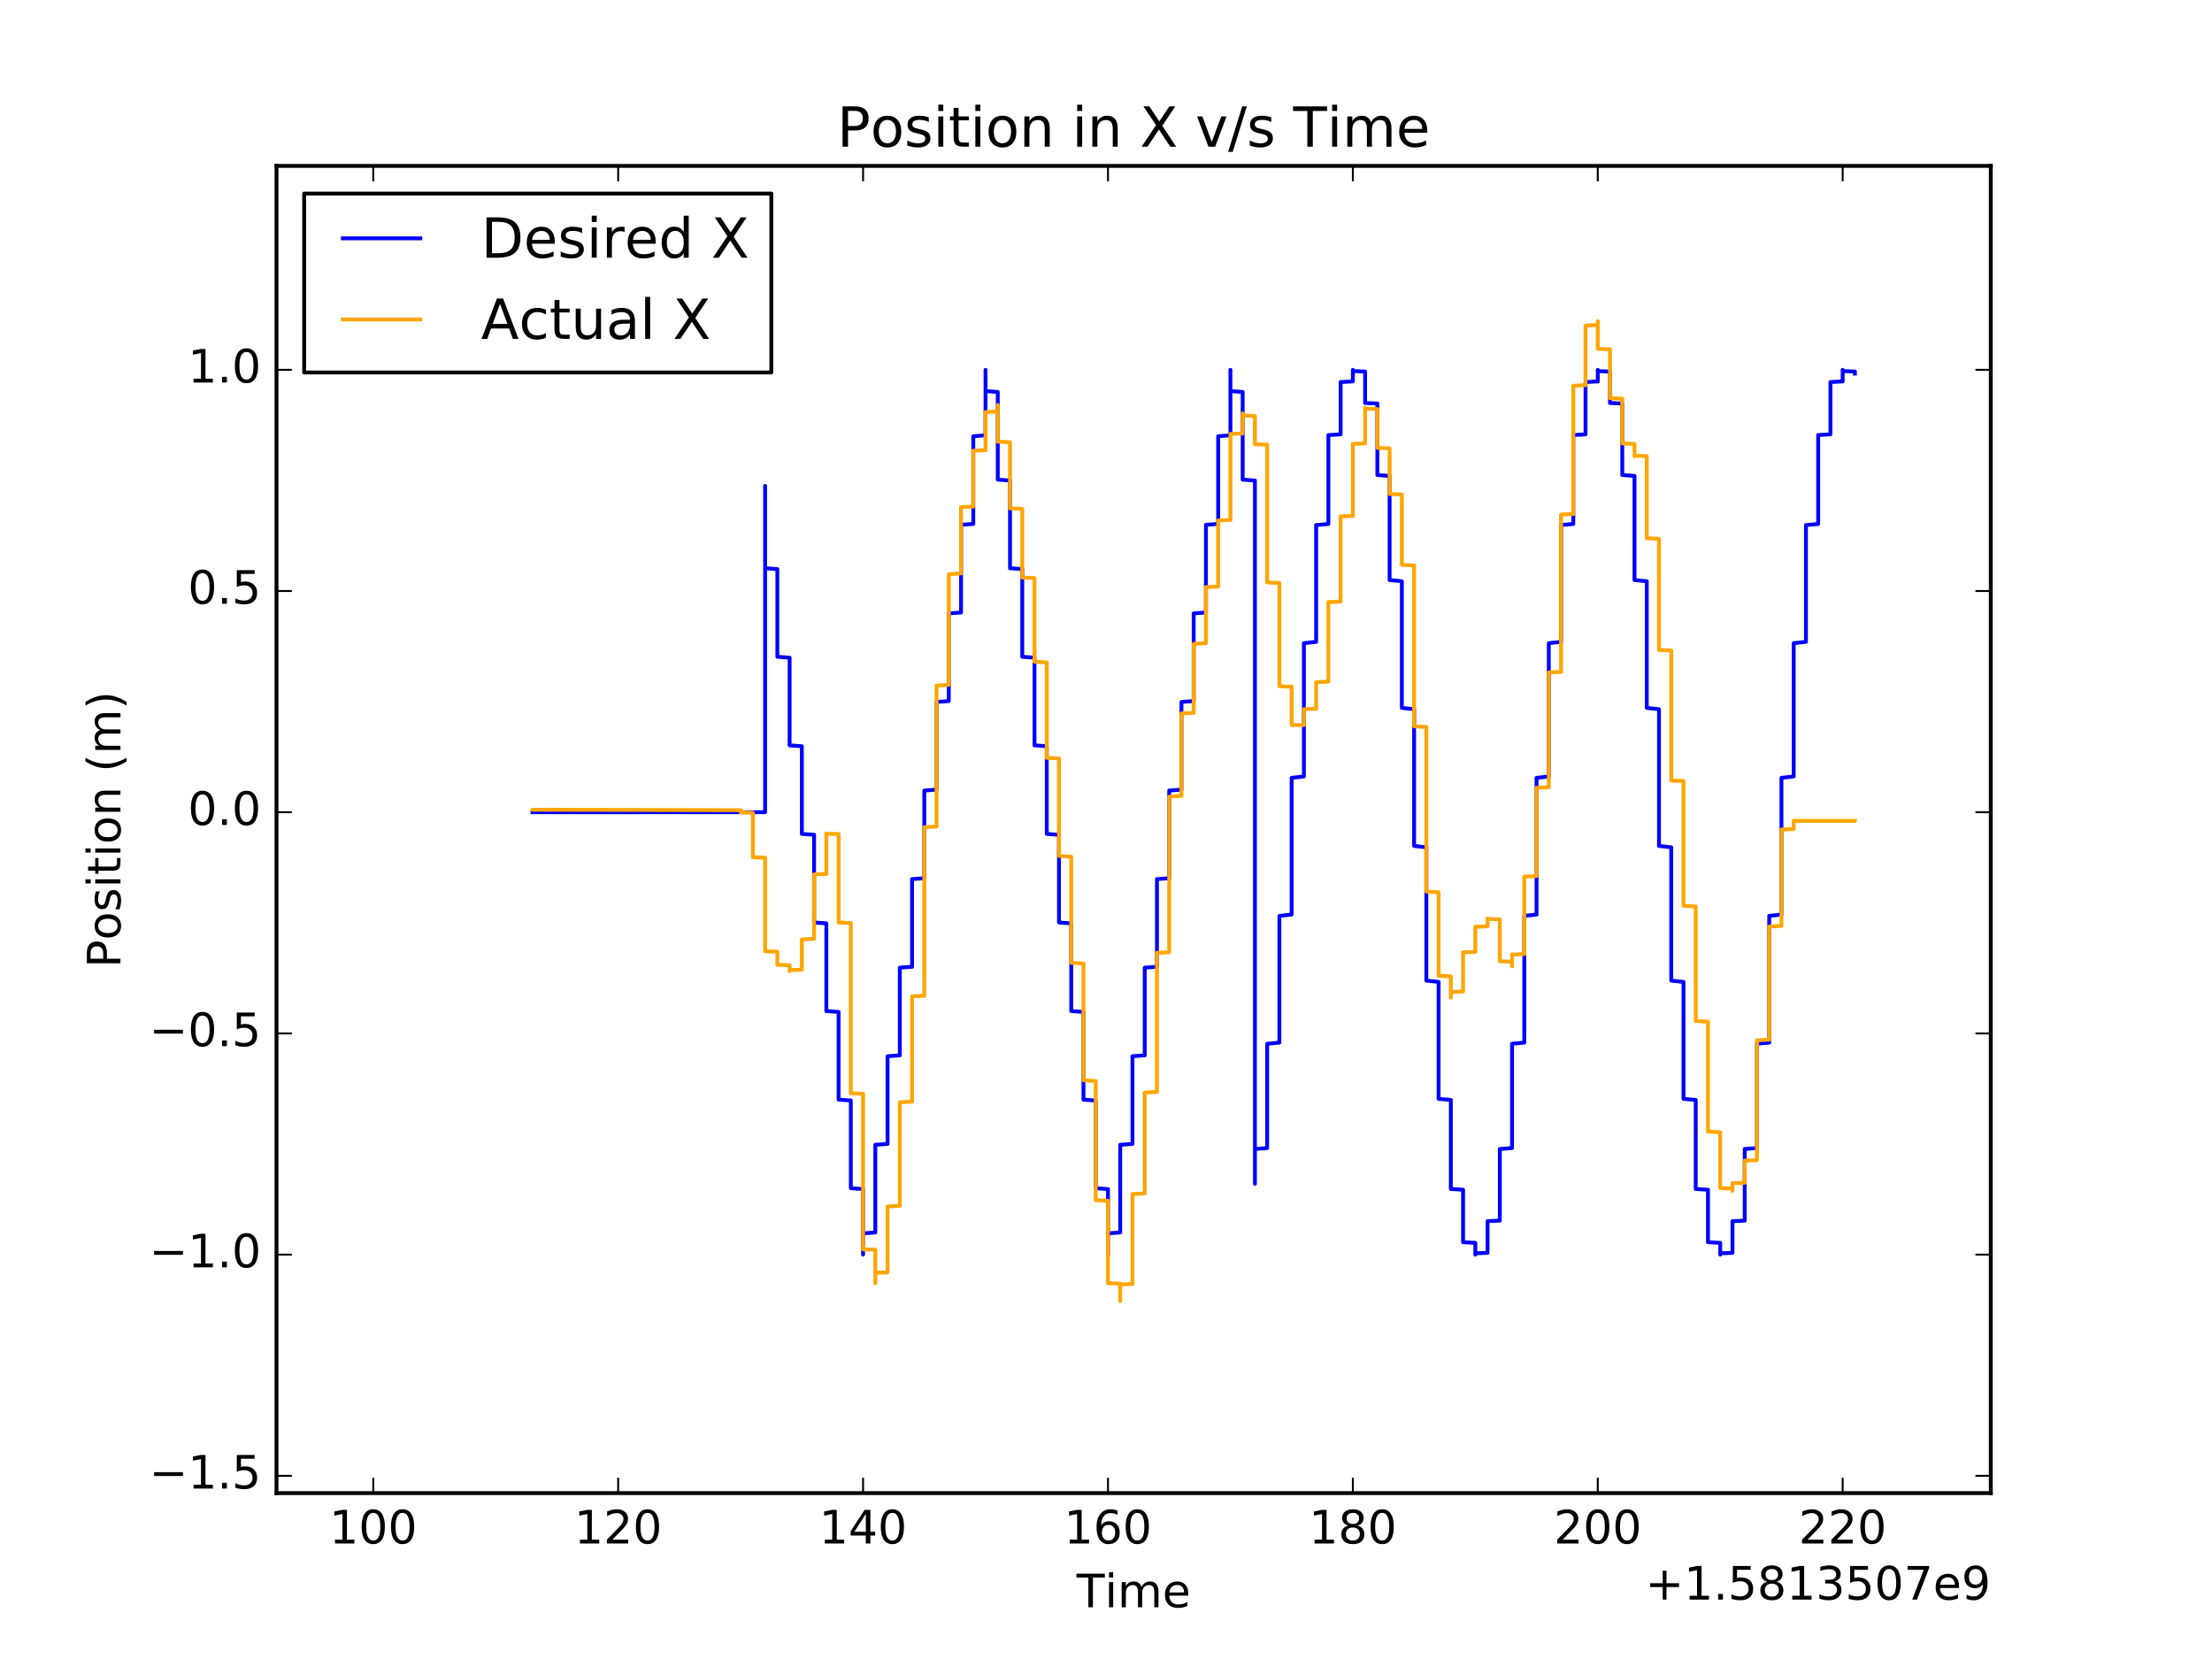 <?xml version="1.0" encoding="utf-8" standalone="no"?>
<!DOCTYPE svg PUBLIC "-//W3C//DTD SVG 1.1//EN"
  "http://www.w3.org/Graphics/SVG/1.1/DTD/svg11.dtd">
<!-- Created with matplotlib (http://matplotlib.org/) -->
<svg height="432pt" version="1.1" viewBox="0 0 576 432" width="576pt" xmlns="http://www.w3.org/2000/svg" xmlns:xlink="http://www.w3.org/1999/xlink">
 <defs>
  <style type="text/css">
*{stroke-linecap:butt;stroke-linejoin:round;stroke-miterlimit:100000;}
  </style>
 </defs>
 <g id="figure_1">
  <g id="patch_1">
   <path d="M 0 432 
L 576 432 
L 576 0 
L 0 0 
z
" style="fill:#ffffff;"/>
  </g>
  <g id="axes_1">
   <g id="patch_2">
    <path d="M 72 388.8 
L 518.4 388.8 
L 518.4 43.2 
L 72 43.2 
z
" style="fill:#ffffff;"/>
   </g>
   <g id="line2d_1">
    <path clip-path="url(#p31d203fb98)" d="M 138.651 211.5 
L 141.84 211.5 
L 141.84 211.5 
L 141.84 211.5 
L 145.029 211.5 
L 145.029 211.5 
L 145.029 211.5 
L 148.217 211.5 
L 148.217 211.5 
L 148.217 211.5 
L 151.406 211.5 
L 151.406 211.5 
L 151.406 211.5 
L 154.594 211.5 
L 154.594 211.5 
L 154.594 211.5 
L 157.783 211.5 
L 157.783 211.5 
L 157.783 211.5 
L 160.971 211.5 
L 160.971 211.5 
L 160.971 211.5 
L 164.16 211.5 
L 164.16 211.5 
L 164.16 211.5 
L 167.349 211.5 
L 167.349 211.5 
L 167.349 211.5 
L 170.537 211.5 
L 170.537 211.5 
L 170.537 211.5 
L 173.726 211.5 
L 173.726 211.5 
L 173.726 211.5 
L 176.914 211.5 
L 176.914 211.5 
L 176.914 211.5 
L 180.103 211.5 
L 180.103 211.5 
L 180.103 211.5 
L 183.291 211.5 
L 183.291 211.5 
L 183.291 211.5 
L 186.48 211.5 
L 186.48 211.5 
L 186.48 211.5 
L 189.669 211.5 
L 189.669 211.5 
L 189.669 211.5 
L 192.857 211.5 
L 192.857 211.5 
L 192.857 211.5 
L 196.046 211.5 
L 196.046 211.5 
L 196.046 211.5 
L 199.234 211.5 
L 199.234 211.5 
L 199.234 211.5 
L 199.234 126.513 
L 199.234 126.513 
L 199.234 126.513 
L 199.234 147.961 
L 202.423 148.192 
L 202.423 171.024 
L 205.611 171.255 
L 205.611 194.087 
L 208.8 194.318 
L 208.8 217.15 
L 211.989 217.381 
L 211.989 240.214 
L 215.177 240.444 
L 215.177 263.277 
L 218.366 263.507 
L 218.366 286.34 
L 221.554 286.57 
L 221.554 309.403 
L 224.743 309.633 
L 224.743 326.7 
L 224.743 321.165 
L 227.931 320.934 
L 227.931 298.102 
L 231.12 297.871 
L 231.12 275.039 
L 234.309 274.808 
L 234.309 251.976 
L 237.497 251.745 
L 237.497 228.913 
L 240.686 228.682 
L 240.686 205.85 
L 243.874 205.619 
L 243.874 182.786 
L 247.063 182.556 
L 247.063 159.723 
L 250.251 159.493 
L 250.251 136.66 
L 253.44 136.43 
L 253.44 113.597 
L 256.629 113.367 
L 256.629 96.3 
L 256.629 101.835 
L 259.817 102.066 
L 259.817 124.898 
L 263.006 125.129 
L 263.006 147.961 
L 266.194 148.192 
L 266.194 171.024 
L 269.383 171.255 
L 269.383 194.087 
L 272.571 194.318 
L 272.571 217.15 
L 275.76 217.381 
L 275.76 240.214 
L 278.949 240.444 
L 278.949 263.277 
L 282.137 263.507 
L 282.137 286.34 
L 285.326 286.57 
L 285.326 309.403 
L 288.514 309.633 
L 288.514 326.7 
L 288.514 321.165 
L 291.703 320.934 
L 291.703 298.102 
L 294.891 297.871 
L 294.891 275.039 
L 298.08 274.808 
L 298.08 251.976 
L 301.269 251.745 
L 301.269 228.913 
L 304.457 228.682 
L 304.457 205.85 
L 307.646 205.619 
L 307.646 182.786 
L 310.834 182.556 
L 310.834 159.723 
L 314.023 159.493 
L 314.023 136.66 
L 317.211 136.43 
L 317.211 113.597 
L 320.4 113.367 
L 320.4 96.3 
L 320.4 101.835 
L 323.589 102.066 
L 323.589 124.898 
L 326.777 125.129 
L 326.777 308.261 
L 326.777 299.19 
L 329.966 298.955 
L 329.966 271.796 
L 333.154 271.487 
L 333.154 238.494 
L 336.343 238.142 
L 336.343 202.547 
L 339.531 202.186 
L 339.531 167.478 
L 342.72 167.143 
L 342.72 136.721 
L 345.909 136.446 
L 345.909 113.292 
L 349.097 113.104 
L 349.097 99.486 
L 352.286 99.319 
L 352.286 96.3 
L 352.286 96.628 
L 355.474 96.746 
L 355.474 104.94 
L 358.663 105.078 
L 358.663 123.693 
L 361.851 123.928 
L 361.851 151.05 
L 365.04 151.358 
L 365.04 184.33 
L 368.229 184.682 
L 368.229 220.272 
L 371.417 220.633 
L 371.417 255.355 
L 374.606 255.69 
L 374.606 286.141 
L 377.794 286.416 
L 377.794 309.613 
L 380.983 309.802 
L 380.983 323.471 
L 384.171 323.639 
L 384.171 326.7 
L 384.171 326.359 
L 387.36 326.238 
L 387.36 317.991 
L 390.549 317.853 
L 390.549 299.19 
L 393.737 298.955 
L 393.737 271.796 
L 396.926 271.487 
L 396.926 238.494 
L 400.114 238.142 
L 400.114 202.547 
L 403.303 202.186 
L 403.303 167.478 
L 406.491 167.143 
L 406.491 136.721 
L 409.68 136.446 
L 409.68 113.292 
L 412.869 113.104 
L 412.869 99.486 
L 416.057 99.319 
L 416.057 96.3 
L 416.057 96.628 
L 419.246 96.746 
L 419.246 104.94 
L 422.434 105.078 
L 422.434 123.693 
L 425.623 123.928 
L 425.623 151.05 
L 428.811 151.358 
L 428.811 184.33 
L 432 184.682 
L 432 220.272 
L 435.189 220.633 
L 435.189 255.355 
L 438.377 255.69 
L 438.377 286.141 
L 441.566 286.416 
L 441.566 309.613 
L 444.754 309.802 
L 444.754 323.471 
L 447.943 323.639 
L 447.943 326.7 
L 447.943 326.359 
L 451.131 326.238 
L 451.131 317.991 
L 454.32 317.853 
L 454.32 299.19 
L 457.509 298.955 
L 457.509 271.796 
L 460.697 271.487 
L 460.697 238.494 
L 463.886 238.142 
L 463.886 202.547 
L 467.074 202.186 
L 467.074 167.478 
L 470.263 167.143 
L 470.263 136.721 
L 473.451 136.446 
L 473.451 113.292 
L 476.64 113.104 
L 476.64 99.486 
L 479.829 99.319 
L 479.829 96.3 
L 479.829 96.628 
L 483.017 96.746 
L 483.017 97.302 
L 483.017 97.302 
" style="fill:none;stroke:#0000ff;stroke-linecap:square;"/>
   </g>
   <g id="line2d_2">
    <path clip-path="url(#p31d203fb98)" d="M 138.651 210.856 
L 138.651 210.855 
L 138.651 210.855 
L 138.651 210.855 
L 138.651 210.857 
L 138.651 210.857 
L 138.651 210.857 
L 138.651 210.852 
L 138.651 210.855 
L 138.651 210.855 
L 138.651 210.857 
L 138.651 210.857 
L 138.651 210.857 
L 138.651 210.851 
L 138.651 210.853 
L 192.857 210.97 
L 192.857 211.526 
L 196.046 211.646 
L 196.046 223.232 
L 199.234 223.346 
L 199.234 247.71 
L 202.423 247.83 
L 202.423 251.233 
L 205.611 251.348 
L 205.611 252.867 
L 205.611 252.605 
L 208.8 252.502 
L 208.8 244.611 
L 211.989 244.454 
L 211.989 227.684 
L 215.177 227.584 
L 215.177 217.019 
L 215.177 217.087 
L 218.366 217.192 
L 218.366 240.216 
L 221.554 240.354 
L 221.554 284.679 
L 224.743 284.818 
L 224.743 325.324 
L 227.931 325.433 
L 227.931 334.158 
L 227.931 331.438 
L 231.12 331.33 
L 231.12 314.175 
L 234.309 313.977 
L 234.309 287.013 
L 237.497 286.881 
L 237.497 259.448 
L 240.686 259.3 
L 240.686 215.384 
L 243.874 215.23 
L 243.874 178.531 
L 247.063 178.344 
L 247.063 149.524 
L 250.251 149.328 
L 250.251 132.046 
L 253.44 131.916 
L 253.44 117.348 
L 256.629 117.226 
L 256.629 107.295 
L 259.817 107.156 
L 259.817 105.472 
L 259.817 107.153 
L 259.817 107.153 
L 259.817 115.019 
L 263.006 115.155 
L 263.006 132.383 
L 266.194 132.498 
L 266.194 150.393 
L 269.383 150.518 
L 269.383 172.316 
L 272.571 172.492 
L 272.571 197.342 
L 275.76 197.499 
L 275.76 222.881 
L 278.949 223.084 
L 278.949 250.712 
L 282.137 250.896 
L 282.137 281.295 
L 285.326 281.514 
L 285.326 312.517 
L 288.514 312.685 
L 288.514 334.137 
L 291.703 334.265 
L 291.703 338.789 
L 291.703 334.457 
L 294.891 334.365 
L 294.891 310.928 
L 298.08 310.751 
L 298.08 284.515 
L 301.269 284.322 
L 301.269 248.108 
L 304.457 247.956 
L 304.457 207.461 
L 307.646 207.228 
L 307.646 185.767 
L 310.834 185.626 
L 310.834 167.666 
L 314.023 167.488 
L 314.023 152.886 
L 317.211 152.728 
L 317.211 135.536 
L 320.4 135.389 
L 320.4 113.002 
L 323.589 112.883 
L 323.589 107.666 
L 323.589 108.186 
L 326.777 108.317 
L 326.777 115.682 
L 329.966 115.803 
L 329.966 151.664 
L 333.154 151.798 
L 333.154 178.684 
L 336.343 178.847 
L 336.343 188.772 
L 336.343 188.769 
L 339.531 188.816 
L 339.531 188.682 
L 339.531 184.669 
L 342.72 184.553 
L 342.72 177.643 
L 345.909 177.503 
L 345.909 156.785 
L 349.097 156.637 
L 349.097 134.465 
L 352.286 134.346 
L 352.286 115.584 
L 355.474 115.466 
L 355.474 106.183 
L 355.474 106.399 
L 358.663 106.513 
L 358.663 116.634 
L 361.851 116.751 
L 361.851 128.64 
L 365.04 128.758 
L 365.04 147.082 
L 368.229 147.267 
L 368.229 189.123 
L 371.417 189.302 
L 371.417 232.147 
L 374.606 232.352 
L 374.606 254.063 
L 377.794 254.219 
L 377.794 259.778 
L 377.794 258.308 
L 380.983 258.188 
L 380.983 247.979 
L 384.171 247.858 
L 384.171 241.325 
L 387.36 241.21 
L 387.36 239.185 
L 387.36 239.295 
L 390.549 239.405 
L 390.549 250.318 
L 393.737 250.446 
L 393.737 251.64 
L 393.737 250.466 
L 393.737 250.466 
L 393.737 248.563 
L 396.926 248.444 
L 396.926 228.272 
L 400.114 228.121 
L 400.114 205.156 
L 403.303 204.994 
L 403.303 175.098 
L 406.491 174.977 
L 406.491 133.985 
L 409.68 133.864 
L 409.68 100.462 
L 412.869 100.301 
L 412.869 84.785 
L 416.057 84.648 
L 416.057 83.646 
L 416.057 84.639 
L 416.057 84.639 
L 416.057 90.831 
L 419.246 90.953 
L 419.246 103.691 
L 422.434 103.817 
L 422.434 115.47 
L 425.623 115.609 
L 425.623 118.821 
L 425.623 118.664 
L 428.811 118.773 
L 428.811 140.125 
L 432 140.308 
L 432 169.257 
L 435.189 169.38 
L 435.189 203.257 
L 438.377 203.374 
L 438.377 235.844 
L 441.566 236.055 
L 441.566 265.86 
L 444.754 266.051 
L 444.754 294.662 
L 447.943 294.827 
L 447.943 309.372 
L 447.943 309.365 
L 451.131 309.485 
L 451.131 310.101 
L 451.131 309.494 
L 451.131 309.494 
L 451.131 308.118 
L 454.32 307.986 
L 454.32 302.215 
L 457.509 302.106 
L 457.509 270.916 
L 460.697 270.723 
L 460.697 241.282 
L 463.886 241.103 
L 463.886 216.005 
L 467.074 215.884 
L 467.074 213.699 
L 467.074 213.756 
L 483.017 213.76 
L 483.017 213.758 
" style="fill:none;stroke:#ffa500;stroke-linecap:square;"/>
   </g>
   <g id="patch_3">
    <path d="M 72 43.2 
L 518.4 43.2 
" style="fill:none;stroke:#000000;stroke-linecap:square;stroke-linejoin:miter;"/>
   </g>
   <g id="patch_4">
    <path d="M 518.4 388.8 
L 518.4 43.2 
" style="fill:none;stroke:#000000;stroke-linecap:square;stroke-linejoin:miter;"/>
   </g>
   <g id="patch_5">
    <path d="M 72 388.8 
L 518.4 388.8 
" style="fill:none;stroke:#000000;stroke-linecap:square;stroke-linejoin:miter;"/>
   </g>
   <g id="patch_6">
    <path d="M 72 388.8 
L 72 43.2 
" style="fill:none;stroke:#000000;stroke-linecap:square;stroke-linejoin:miter;"/>
   </g>
   <g id="matplotlib.axis_1">
    <g id="xtick_1">
     <g id="line2d_3">
      <defs>
       <path d="M 0 0 
L 0 -4 
" id="m64e13b4e9d" style="stroke:#000000;stroke-width:0.5;"/>
      </defs>
      <g>
       <use style="stroke:#000000;stroke-width:0.5;" x="97.2" xlink:href="#m64e13b4e9d" y="388.8"/>
      </g>
     </g>
     <g id="line2d_4">
      <defs>
       <path d="M 0 0 
L 0 4 
" id="m473c95106d" style="stroke:#000000;stroke-width:0.5;"/>
      </defs>
      <g>
       <use style="stroke:#000000;stroke-width:0.5;" x="97.2" xlink:href="#m473c95106d" y="43.2"/>
      </g>
     </g>
     <g id="text_1">
      <!-- 100 -->
      <defs>
       <path d="M 31.781 66.406 
Q 24.172 66.406 20.328 58.906 
Q 16.5 51.422 16.5 36.375 
Q 16.5 21.391 20.328 13.891 
Q 24.172 6.391 31.781 6.391 
Q 39.453 6.391 43.281 13.891 
Q 47.125 21.391 47.125 36.375 
Q 47.125 51.422 43.281 58.906 
Q 39.453 66.406 31.781 66.406 
M 31.781 74.219 
Q 44.047 74.219 50.516 64.516 
Q 56.984 54.828 56.984 36.375 
Q 56.984 17.969 50.516 8.266 
Q 44.047 -1.422 31.781 -1.422 
Q 19.531 -1.422 13.062 8.266 
Q 6.594 17.969 6.594 36.375 
Q 6.594 54.828 13.062 64.516 
Q 19.531 74.219 31.781 74.219 
" id="BitstreamVeraSans-Roman-30"/>
       <path d="M 12.406 8.297 
L 28.516 8.297 
L 28.516 63.922 
L 10.984 60.406 
L 10.984 69.391 
L 28.422 72.906 
L 38.281 72.906 
L 38.281 8.297 
L 54.391 8.297 
L 54.391 0 
L 12.406 0 
z
" id="BitstreamVeraSans-Roman-31"/>
      </defs>
      <g transform="translate(85.747 401.918)scale(0.12 -0.12)">
       <use xlink:href="#BitstreamVeraSans-Roman-31"/>
       <use x="63.623" xlink:href="#BitstreamVeraSans-Roman-30"/>
       <use x="127.246" xlink:href="#BitstreamVeraSans-Roman-30"/>
      </g>
     </g>
    </g>
    <g id="xtick_2">
     <g id="line2d_5">
      <g>
       <use style="stroke:#000000;stroke-width:0.5;" x="160.971" xlink:href="#m64e13b4e9d" y="388.8"/>
      </g>
     </g>
     <g id="line2d_6">
      <g>
       <use style="stroke:#000000;stroke-width:0.5;" x="160.971" xlink:href="#m473c95106d" y="43.2"/>
      </g>
     </g>
     <g id="text_2">
      <!-- 120 -->
      <defs>
       <path d="M 19.188 8.297 
L 53.609 8.297 
L 53.609 0 
L 7.328 0 
L 7.328 8.297 
Q 12.938 14.109 22.625 23.891 
Q 32.328 33.688 34.812 36.531 
Q 39.547 41.844 41.422 45.531 
Q 43.312 49.219 43.312 52.781 
Q 43.312 58.594 39.234 62.25 
Q 35.156 65.922 28.609 65.922 
Q 23.969 65.922 18.812 64.312 
Q 13.672 62.703 7.812 59.422 
L 7.812 69.391 
Q 13.766 71.781 18.938 73 
Q 24.125 74.219 28.422 74.219 
Q 39.75 74.219 46.484 68.547 
Q 53.219 62.891 53.219 53.422 
Q 53.219 48.922 51.531 44.891 
Q 49.859 40.875 45.406 35.406 
Q 44.188 33.984 37.641 27.219 
Q 31.109 20.453 19.188 8.297 
" id="BitstreamVeraSans-Roman-32"/>
      </defs>
      <g transform="translate(149.519 401.918)scale(0.12 -0.12)">
       <use xlink:href="#BitstreamVeraSans-Roman-31"/>
       <use x="63.623" xlink:href="#BitstreamVeraSans-Roman-32"/>
       <use x="127.246" xlink:href="#BitstreamVeraSans-Roman-30"/>
      </g>
     </g>
    </g>
    <g id="xtick_3">
     <g id="line2d_7">
      <g>
       <use style="stroke:#000000;stroke-width:0.5;" x="224.743" xlink:href="#m64e13b4e9d" y="388.8"/>
      </g>
     </g>
     <g id="line2d_8">
      <g>
       <use style="stroke:#000000;stroke-width:0.5;" x="224.743" xlink:href="#m473c95106d" y="43.2"/>
      </g>
     </g>
     <g id="text_3">
      <!-- 140 -->
      <defs>
       <path d="M 37.797 64.312 
L 12.891 25.391 
L 37.797 25.391 
z
M 35.203 72.906 
L 47.609 72.906 
L 47.609 25.391 
L 58.016 25.391 
L 58.016 17.188 
L 47.609 17.188 
L 47.609 0 
L 37.797 0 
L 37.797 17.188 
L 4.891 17.188 
L 4.891 26.703 
z
" id="BitstreamVeraSans-Roman-34"/>
      </defs>
      <g transform="translate(213.29 401.918)scale(0.12 -0.12)">
       <use xlink:href="#BitstreamVeraSans-Roman-31"/>
       <use x="63.623" xlink:href="#BitstreamVeraSans-Roman-34"/>
       <use x="127.246" xlink:href="#BitstreamVeraSans-Roman-30"/>
      </g>
     </g>
    </g>
    <g id="xtick_4">
     <g id="line2d_9">
      <g>
       <use style="stroke:#000000;stroke-width:0.5;" x="288.514" xlink:href="#m64e13b4e9d" y="388.8"/>
      </g>
     </g>
     <g id="line2d_10">
      <g>
       <use style="stroke:#000000;stroke-width:0.5;" x="288.514" xlink:href="#m473c95106d" y="43.2"/>
      </g>
     </g>
     <g id="text_4">
      <!-- 160 -->
      <defs>
       <path d="M 33.016 40.375 
Q 26.375 40.375 22.484 35.828 
Q 18.609 31.297 18.609 23.391 
Q 18.609 15.531 22.484 10.953 
Q 26.375 6.391 33.016 6.391 
Q 39.656 6.391 43.531 10.953 
Q 47.406 15.531 47.406 23.391 
Q 47.406 31.297 43.531 35.828 
Q 39.656 40.375 33.016 40.375 
M 52.594 71.297 
L 52.594 62.312 
Q 48.875 64.062 45.094 64.984 
Q 41.312 65.922 37.594 65.922 
Q 27.828 65.922 22.672 59.328 
Q 17.531 52.734 16.797 39.406 
Q 19.672 43.656 24.016 45.922 
Q 28.375 48.188 33.594 48.188 
Q 44.578 48.188 50.953 41.516 
Q 57.328 34.859 57.328 23.391 
Q 57.328 12.156 50.688 5.359 
Q 44.047 -1.422 33.016 -1.422 
Q 20.359 -1.422 13.672 8.266 
Q 6.984 17.969 6.984 36.375 
Q 6.984 53.656 15.188 63.938 
Q 23.391 74.219 37.203 74.219 
Q 40.922 74.219 44.703 73.484 
Q 48.484 72.75 52.594 71.297 
" id="BitstreamVeraSans-Roman-36"/>
      </defs>
      <g transform="translate(277.062 401.918)scale(0.12 -0.12)">
       <use xlink:href="#BitstreamVeraSans-Roman-31"/>
       <use x="63.623" xlink:href="#BitstreamVeraSans-Roman-36"/>
       <use x="127.246" xlink:href="#BitstreamVeraSans-Roman-30"/>
      </g>
     </g>
    </g>
    <g id="xtick_5">
     <g id="line2d_11">
      <g>
       <use style="stroke:#000000;stroke-width:0.5;" x="352.286" xlink:href="#m64e13b4e9d" y="388.8"/>
      </g>
     </g>
     <g id="line2d_12">
      <g>
       <use style="stroke:#000000;stroke-width:0.5;" x="352.286" xlink:href="#m473c95106d" y="43.2"/>
      </g>
     </g>
     <g id="text_5">
      <!-- 180 -->
      <defs>
       <path d="M 31.781 34.625 
Q 24.75 34.625 20.719 30.859 
Q 16.703 27.094 16.703 20.516 
Q 16.703 13.922 20.719 10.156 
Q 24.75 6.391 31.781 6.391 
Q 38.812 6.391 42.859 10.172 
Q 46.922 13.969 46.922 20.516 
Q 46.922 27.094 42.891 30.859 
Q 38.875 34.625 31.781 34.625 
M 21.922 38.812 
Q 15.578 40.375 12.031 44.719 
Q 8.5 49.078 8.5 55.328 
Q 8.5 64.062 14.719 69.141 
Q 20.953 74.219 31.781 74.219 
Q 42.672 74.219 48.875 69.141 
Q 55.078 64.062 55.078 55.328 
Q 55.078 49.078 51.531 44.719 
Q 48 40.375 41.703 38.812 
Q 48.828 37.156 52.797 32.312 
Q 56.781 27.484 56.781 20.516 
Q 56.781 9.906 50.312 4.234 
Q 43.844 -1.422 31.781 -1.422 
Q 19.734 -1.422 13.25 4.234 
Q 6.781 9.906 6.781 20.516 
Q 6.781 27.484 10.781 32.312 
Q 14.797 37.156 21.922 38.812 
M 18.312 54.391 
Q 18.312 48.734 21.844 45.562 
Q 25.391 42.391 31.781 42.391 
Q 38.141 42.391 41.719 45.562 
Q 45.312 48.734 45.312 54.391 
Q 45.312 60.062 41.719 63.234 
Q 38.141 66.406 31.781 66.406 
Q 25.391 66.406 21.844 63.234 
Q 18.312 60.062 18.312 54.391 
" id="BitstreamVeraSans-Roman-38"/>
      </defs>
      <g transform="translate(340.833 401.918)scale(0.12 -0.12)">
       <use xlink:href="#BitstreamVeraSans-Roman-31"/>
       <use x="63.623" xlink:href="#BitstreamVeraSans-Roman-38"/>
       <use x="127.246" xlink:href="#BitstreamVeraSans-Roman-30"/>
      </g>
     </g>
    </g>
    <g id="xtick_6">
     <g id="line2d_13">
      <g>
       <use style="stroke:#000000;stroke-width:0.5;" x="416.057" xlink:href="#m64e13b4e9d" y="388.8"/>
      </g>
     </g>
     <g id="line2d_14">
      <g>
       <use style="stroke:#000000;stroke-width:0.5;" x="416.057" xlink:href="#m473c95106d" y="43.2"/>
      </g>
     </g>
     <g id="text_6">
      <!-- 200 -->
      <g transform="translate(404.605 401.918)scale(0.12 -0.12)">
       <use xlink:href="#BitstreamVeraSans-Roman-32"/>
       <use x="63.623" xlink:href="#BitstreamVeraSans-Roman-30"/>
       <use x="127.246" xlink:href="#BitstreamVeraSans-Roman-30"/>
      </g>
     </g>
    </g>
    <g id="xtick_7">
     <g id="line2d_15">
      <g>
       <use style="stroke:#000000;stroke-width:0.5;" x="479.829" xlink:href="#m64e13b4e9d" y="388.8"/>
      </g>
     </g>
     <g id="line2d_16">
      <g>
       <use style="stroke:#000000;stroke-width:0.5;" x="479.829" xlink:href="#m473c95106d" y="43.2"/>
      </g>
     </g>
     <g id="text_7">
      <!-- 220 -->
      <g transform="translate(468.376 401.918)scale(0.12 -0.12)">
       <use xlink:href="#BitstreamVeraSans-Roman-32"/>
       <use x="63.623" xlink:href="#BitstreamVeraSans-Roman-32"/>
       <use x="127.246" xlink:href="#BitstreamVeraSans-Roman-30"/>
      </g>
     </g>
    </g>
    <g id="text_8">
     <!-- Time -->
     <defs>
      <path d="M 56.203 29.594 
L 56.203 25.203 
L 14.891 25.203 
Q 15.484 15.922 20.484 11.062 
Q 25.484 6.203 34.422 6.203 
Q 39.594 6.203 44.453 7.469 
Q 49.312 8.734 54.109 11.281 
L 54.109 2.781 
Q 49.266 0.734 44.188 -0.344 
Q 39.109 -1.422 33.891 -1.422 
Q 20.797 -1.422 13.156 6.188 
Q 5.516 13.812 5.516 26.812 
Q 5.516 40.234 12.766 48.109 
Q 20.016 56 32.328 56 
Q 43.359 56 49.781 48.891 
Q 56.203 41.797 56.203 29.594 
M 47.219 32.234 
Q 47.125 39.594 43.094 43.984 
Q 39.062 48.391 32.422 48.391 
Q 24.906 48.391 20.391 44.141 
Q 15.875 39.891 15.188 32.172 
z
" id="BitstreamVeraSans-Roman-65"/>
      <path d="M 9.422 54.688 
L 18.406 54.688 
L 18.406 0 
L 9.422 0 
z
M 9.422 75.984 
L 18.406 75.984 
L 18.406 64.594 
L 9.422 64.594 
z
" id="BitstreamVeraSans-Roman-69"/>
      <path d="M -0.297 72.906 
L 61.375 72.906 
L 61.375 64.594 
L 35.5 64.594 
L 35.5 0 
L 25.594 0 
L 25.594 64.594 
L -0.297 64.594 
z
" id="BitstreamVeraSans-Roman-54"/>
      <path d="M 52 44.188 
Q 55.375 50.25 60.062 53.125 
Q 64.75 56 71.094 56 
Q 79.641 56 84.281 50.016 
Q 88.922 44.047 88.922 33.016 
L 88.922 0 
L 79.891 0 
L 79.891 32.719 
Q 79.891 40.578 77.094 44.375 
Q 74.312 48.188 68.609 48.188 
Q 61.625 48.188 57.562 43.547 
Q 53.516 38.922 53.516 30.906 
L 53.516 0 
L 44.484 0 
L 44.484 32.719 
Q 44.484 40.625 41.703 44.406 
Q 38.922 48.188 33.109 48.188 
Q 26.219 48.188 22.156 43.531 
Q 18.109 38.875 18.109 30.906 
L 18.109 0 
L 9.078 0 
L 9.078 54.688 
L 18.109 54.688 
L 18.109 46.188 
Q 21.188 51.219 25.484 53.609 
Q 29.781 56 35.688 56 
Q 41.656 56 45.828 52.969 
Q 50 49.953 52 44.188 
" id="BitstreamVeraSans-Roman-6d"/>
     </defs>
     <g transform="translate(280.335 418.532)scale(0.12 -0.12)">
      <use xlink:href="#BitstreamVeraSans-Roman-54"/>
      <use x="61.037" xlink:href="#BitstreamVeraSans-Roman-69"/>
      <use x="88.82" xlink:href="#BitstreamVeraSans-Roman-6d"/>
      <use x="186.232" xlink:href="#BitstreamVeraSans-Roman-65"/>
     </g>
    </g>
    <g id="text_9">
     <!-- +1.5813507e9 -->
     <defs>
      <path d="M 40.578 39.312 
Q 47.656 37.797 51.625 33 
Q 55.609 28.219 55.609 21.188 
Q 55.609 10.406 48.188 4.484 
Q 40.766 -1.422 27.094 -1.422 
Q 22.516 -1.422 17.656 -0.516 
Q 12.797 0.391 7.625 2.203 
L 7.625 11.719 
Q 11.719 9.328 16.594 8.109 
Q 21.484 6.891 26.812 6.891 
Q 36.078 6.891 40.938 10.547 
Q 45.797 14.203 45.797 21.188 
Q 45.797 27.641 41.281 31.266 
Q 36.766 34.906 28.719 34.906 
L 20.219 34.906 
L 20.219 43.016 
L 29.109 43.016 
Q 36.375 43.016 40.234 45.922 
Q 44.094 48.828 44.094 54.297 
Q 44.094 59.906 40.109 62.906 
Q 36.141 65.922 28.719 65.922 
Q 24.656 65.922 20.016 65.031 
Q 15.375 64.156 9.812 62.312 
L 9.812 71.094 
Q 15.438 72.656 20.344 73.438 
Q 25.25 74.219 29.594 74.219 
Q 40.828 74.219 47.359 69.109 
Q 53.906 64.016 53.906 55.328 
Q 53.906 49.266 50.438 45.094 
Q 46.969 40.922 40.578 39.312 
" id="BitstreamVeraSans-Roman-33"/>
      <path d="M 8.203 72.906 
L 55.078 72.906 
L 55.078 68.703 
L 28.609 0 
L 18.312 0 
L 43.219 64.594 
L 8.203 64.594 
z
" id="BitstreamVeraSans-Roman-37"/>
      <path d="M 10.797 72.906 
L 49.516 72.906 
L 49.516 64.594 
L 19.828 64.594 
L 19.828 46.734 
Q 21.969 47.469 24.109 47.828 
Q 26.266 48.188 28.422 48.188 
Q 40.625 48.188 47.75 41.5 
Q 54.891 34.812 54.891 23.391 
Q 54.891 11.625 47.562 5.094 
Q 40.234 -1.422 26.906 -1.422 
Q 22.312 -1.422 17.547 -0.641 
Q 12.797 0.141 7.719 1.703 
L 7.719 11.625 
Q 12.109 9.234 16.797 8.062 
Q 21.484 6.891 26.703 6.891 
Q 35.156 6.891 40.078 11.328 
Q 45.016 15.766 45.016 23.391 
Q 45.016 31 40.078 35.438 
Q 35.156 39.891 26.703 39.891 
Q 22.75 39.891 18.812 39.016 
Q 14.891 38.141 10.797 36.281 
z
" id="BitstreamVeraSans-Roman-35"/>
      <path d="M 10.984 1.516 
L 10.984 10.5 
Q 14.703 8.734 18.5 7.812 
Q 22.312 6.891 25.984 6.891 
Q 35.75 6.891 40.891 13.453 
Q 46.047 20.016 46.781 33.406 
Q 43.953 29.203 39.594 26.953 
Q 35.25 24.703 29.984 24.703 
Q 19.047 24.703 12.672 31.312 
Q 6.297 37.938 6.297 49.422 
Q 6.297 60.641 12.938 67.422 
Q 19.578 74.219 30.609 74.219 
Q 43.266 74.219 49.922 64.516 
Q 56.594 54.828 56.594 36.375 
Q 56.594 19.141 48.406 8.859 
Q 40.234 -1.422 26.422 -1.422 
Q 22.703 -1.422 18.891 -0.688 
Q 15.094 0.047 10.984 1.516 
M 30.609 32.422 
Q 37.25 32.422 41.125 36.953 
Q 45.016 41.5 45.016 49.422 
Q 45.016 57.281 41.125 61.844 
Q 37.25 66.406 30.609 66.406 
Q 23.969 66.406 20.094 61.844 
Q 16.219 57.281 16.219 49.422 
Q 16.219 41.5 20.094 36.953 
Q 23.969 32.422 30.609 32.422 
" id="BitstreamVeraSans-Roman-39"/>
      <path d="M 46 62.703 
L 46 35.5 
L 73.188 35.5 
L 73.188 27.203 
L 46 27.203 
L 46 0 
L 37.797 0 
L 37.797 27.203 
L 10.594 27.203 
L 10.594 35.5 
L 37.797 35.5 
L 37.797 62.703 
z
" id="BitstreamVeraSans-Roman-2b"/>
      <path d="M 10.688 12.406 
L 21 12.406 
L 21 0 
L 10.688 0 
z
" id="BitstreamVeraSans-Roman-2e"/>
     </defs>
     <g transform="translate(428.432 416.532)scale(0.12 -0.12)">
      <use xlink:href="#BitstreamVeraSans-Roman-2b"/>
      <use x="83.789" xlink:href="#BitstreamVeraSans-Roman-31"/>
      <use x="147.412" xlink:href="#BitstreamVeraSans-Roman-2e"/>
      <use x="179.199" xlink:href="#BitstreamVeraSans-Roman-35"/>
      <use x="242.822" xlink:href="#BitstreamVeraSans-Roman-38"/>
      <use x="306.445" xlink:href="#BitstreamVeraSans-Roman-31"/>
      <use x="370.068" xlink:href="#BitstreamVeraSans-Roman-33"/>
      <use x="433.691" xlink:href="#BitstreamVeraSans-Roman-35"/>
      <use x="497.314" xlink:href="#BitstreamVeraSans-Roman-30"/>
      <use x="560.938" xlink:href="#BitstreamVeraSans-Roman-37"/>
      <use x="624.561" xlink:href="#BitstreamVeraSans-Roman-65"/>
      <use x="686.084" xlink:href="#BitstreamVeraSans-Roman-39"/>
     </g>
    </g>
   </g>
   <g id="matplotlib.axis_2">
    <g id="ytick_1">
     <g id="line2d_17">
      <defs>
       <path d="M 0 0 
L 4 0 
" id="mf2d94c6895" style="stroke:#000000;stroke-width:0.5;"/>
      </defs>
      <g>
       <use style="stroke:#000000;stroke-width:0.5;" x="72.0" xlink:href="#mf2d94c6895" y="384.3"/>
      </g>
     </g>
     <g id="line2d_18">
      <defs>
       <path d="M 0 0 
L -4 0 
" id="me3d6c65107" style="stroke:#000000;stroke-width:0.5;"/>
      </defs>
      <g>
       <use style="stroke:#000000;stroke-width:0.5;" x="518.4" xlink:href="#me3d6c65107" y="384.3"/>
      </g>
     </g>
     <g id="text_10">
      <!-- −1.5 -->
      <defs>
       <path d="M 10.594 35.5 
L 73.188 35.5 
L 73.188 27.203 
L 10.594 27.203 
z
" id="BitstreamVeraSans-Roman-2212"/>
      </defs>
      <g transform="translate(38.861 387.611)scale(0.12 -0.12)">
       <use xlink:href="#BitstreamVeraSans-Roman-2212"/>
       <use x="83.789" xlink:href="#BitstreamVeraSans-Roman-31"/>
       <use x="147.412" xlink:href="#BitstreamVeraSans-Roman-2e"/>
       <use x="179.199" xlink:href="#BitstreamVeraSans-Roman-35"/>
      </g>
     </g>
    </g>
    <g id="ytick_2">
     <g id="line2d_19">
      <g>
       <use style="stroke:#000000;stroke-width:0.5;" x="72.0" xlink:href="#mf2d94c6895" y="326.7"/>
      </g>
     </g>
     <g id="line2d_20">
      <g>
       <use style="stroke:#000000;stroke-width:0.5;" x="518.4" xlink:href="#me3d6c65107" y="326.7"/>
      </g>
     </g>
     <g id="text_11">
      <!-- −1.0 -->
      <g transform="translate(38.861 330.011)scale(0.12 -0.12)">
       <use xlink:href="#BitstreamVeraSans-Roman-2212"/>
       <use x="83.789" xlink:href="#BitstreamVeraSans-Roman-31"/>
       <use x="147.412" xlink:href="#BitstreamVeraSans-Roman-2e"/>
       <use x="179.199" xlink:href="#BitstreamVeraSans-Roman-30"/>
      </g>
     </g>
    </g>
    <g id="ytick_3">
     <g id="line2d_21">
      <g>
       <use style="stroke:#000000;stroke-width:0.5;" x="72.0" xlink:href="#mf2d94c6895" y="269.1"/>
      </g>
     </g>
     <g id="line2d_22">
      <g>
       <use style="stroke:#000000;stroke-width:0.5;" x="518.4" xlink:href="#me3d6c65107" y="269.1"/>
      </g>
     </g>
     <g id="text_12">
      <!-- −0.5 -->
      <g transform="translate(38.861 272.411)scale(0.12 -0.12)">
       <use xlink:href="#BitstreamVeraSans-Roman-2212"/>
       <use x="83.789" xlink:href="#BitstreamVeraSans-Roman-30"/>
       <use x="147.412" xlink:href="#BitstreamVeraSans-Roman-2e"/>
       <use x="179.199" xlink:href="#BitstreamVeraSans-Roman-35"/>
      </g>
     </g>
    </g>
    <g id="ytick_4">
     <g id="line2d_23">
      <g>
       <use style="stroke:#000000;stroke-width:0.5;" x="72.0" xlink:href="#mf2d94c6895" y="211.5"/>
      </g>
     </g>
     <g id="line2d_24">
      <g>
       <use style="stroke:#000000;stroke-width:0.5;" x="518.4" xlink:href="#me3d6c65107" y="211.5"/>
      </g>
     </g>
     <g id="text_13">
      <!-- 0.0 -->
      <g transform="translate(48.916 214.811)scale(0.12 -0.12)">
       <use xlink:href="#BitstreamVeraSans-Roman-30"/>
       <use x="63.623" xlink:href="#BitstreamVeraSans-Roman-2e"/>
       <use x="95.41" xlink:href="#BitstreamVeraSans-Roman-30"/>
      </g>
     </g>
    </g>
    <g id="ytick_5">
     <g id="line2d_25">
      <g>
       <use style="stroke:#000000;stroke-width:0.5;" x="72.0" xlink:href="#mf2d94c6895" y="153.9"/>
      </g>
     </g>
     <g id="line2d_26">
      <g>
       <use style="stroke:#000000;stroke-width:0.5;" x="518.4" xlink:href="#me3d6c65107" y="153.9"/>
      </g>
     </g>
     <g id="text_14">
      <!-- 0.5 -->
      <g transform="translate(48.916 157.211)scale(0.12 -0.12)">
       <use xlink:href="#BitstreamVeraSans-Roman-30"/>
       <use x="63.623" xlink:href="#BitstreamVeraSans-Roman-2e"/>
       <use x="95.41" xlink:href="#BitstreamVeraSans-Roman-35"/>
      </g>
     </g>
    </g>
    <g id="ytick_6">
     <g id="line2d_27">
      <g>
       <use style="stroke:#000000;stroke-width:0.5;" x="72.0" xlink:href="#mf2d94c6895" y="96.3"/>
      </g>
     </g>
     <g id="line2d_28">
      <g>
       <use style="stroke:#000000;stroke-width:0.5;" x="518.4" xlink:href="#me3d6c65107" y="96.3"/>
      </g>
     </g>
     <g id="text_15">
      <!-- 1.0 -->
      <g transform="translate(48.916 99.611)scale(0.12 -0.12)">
       <use xlink:href="#BitstreamVeraSans-Roman-31"/>
       <use x="63.623" xlink:href="#BitstreamVeraSans-Roman-2e"/>
       <use x="95.41" xlink:href="#BitstreamVeraSans-Roman-30"/>
      </g>
     </g>
    </g>
    <g id="text_16">
     <!-- Position (m) -->
     <defs>
      <path id="BitstreamVeraSans-Roman-20"/>
      <path d="M 54.891 33.016 
L 54.891 0 
L 45.906 0 
L 45.906 32.719 
Q 45.906 40.484 42.875 44.328 
Q 39.844 48.188 33.797 48.188 
Q 26.516 48.188 22.312 43.547 
Q 18.109 38.922 18.109 30.906 
L 18.109 0 
L 9.078 0 
L 9.078 54.688 
L 18.109 54.688 
L 18.109 46.188 
Q 21.344 51.125 25.703 53.562 
Q 30.078 56 35.797 56 
Q 45.219 56 50.047 50.172 
Q 54.891 44.344 54.891 33.016 
" id="BitstreamVeraSans-Roman-6e"/>
      <path d="M 31 75.875 
Q 24.469 64.656 21.281 53.656 
Q 18.109 42.672 18.109 31.391 
Q 18.109 20.125 21.312 9.062 
Q 24.516 -2 31 -13.188 
L 23.188 -13.188 
Q 15.875 -1.703 12.234 9.375 
Q 8.594 20.453 8.594 31.391 
Q 8.594 42.281 12.203 53.312 
Q 15.828 64.359 23.188 75.875 
z
" id="BitstreamVeraSans-Roman-28"/>
      <path d="M 30.609 48.391 
Q 23.391 48.391 19.188 42.75 
Q 14.984 37.109 14.984 27.297 
Q 14.984 17.484 19.156 11.844 
Q 23.344 6.203 30.609 6.203 
Q 37.797 6.203 41.984 11.859 
Q 46.188 17.531 46.188 27.297 
Q 46.188 37.016 41.984 42.703 
Q 37.797 48.391 30.609 48.391 
M 30.609 56 
Q 42.328 56 49.016 48.375 
Q 55.719 40.766 55.719 27.297 
Q 55.719 13.875 49.016 6.219 
Q 42.328 -1.422 30.609 -1.422 
Q 18.844 -1.422 12.172 6.219 
Q 5.516 13.875 5.516 27.297 
Q 5.516 40.766 12.172 48.375 
Q 18.844 56 30.609 56 
" id="BitstreamVeraSans-Roman-6f"/>
      <path d="M 19.672 64.797 
L 19.672 37.406 
L 32.078 37.406 
Q 38.969 37.406 42.719 40.969 
Q 46.484 44.531 46.484 51.125 
Q 46.484 57.672 42.719 61.234 
Q 38.969 64.797 32.078 64.797 
z
M 9.812 72.906 
L 32.078 72.906 
Q 44.344 72.906 50.609 67.359 
Q 56.891 61.812 56.891 51.125 
Q 56.891 40.328 50.609 34.812 
Q 44.344 29.297 32.078 29.297 
L 19.672 29.297 
L 19.672 0 
L 9.812 0 
z
" id="BitstreamVeraSans-Roman-50"/>
      <path d="M 8.016 75.875 
L 15.828 75.875 
Q 23.141 64.359 26.781 53.312 
Q 30.422 42.281 30.422 31.391 
Q 30.422 20.453 26.781 9.375 
Q 23.141 -1.703 15.828 -13.188 
L 8.016 -13.188 
Q 14.5 -2 17.703 9.062 
Q 20.906 20.125 20.906 31.391 
Q 20.906 42.672 17.703 53.656 
Q 14.5 64.656 8.016 75.875 
" id="BitstreamVeraSans-Roman-29"/>
      <path d="M 18.312 70.219 
L 18.312 54.688 
L 36.812 54.688 
L 36.812 47.703 
L 18.312 47.703 
L 18.312 18.016 
Q 18.312 11.328 20.141 9.422 
Q 21.969 7.516 27.594 7.516 
L 36.812 7.516 
L 36.812 0 
L 27.594 0 
Q 17.188 0 13.234 3.875 
Q 9.281 7.766 9.281 18.016 
L 9.281 47.703 
L 2.688 47.703 
L 2.688 54.688 
L 9.281 54.688 
L 9.281 70.219 
z
" id="BitstreamVeraSans-Roman-74"/>
      <path d="M 44.281 53.078 
L 44.281 44.578 
Q 40.484 46.531 36.375 47.5 
Q 32.281 48.484 27.875 48.484 
Q 21.188 48.484 17.844 46.438 
Q 14.5 44.391 14.5 40.281 
Q 14.5 37.156 16.891 35.375 
Q 19.281 33.594 26.516 31.984 
L 29.594 31.297 
Q 39.156 29.25 43.188 25.516 
Q 47.219 21.781 47.219 15.094 
Q 47.219 7.469 41.188 3.016 
Q 35.156 -1.422 24.609 -1.422 
Q 20.219 -1.422 15.453 -0.562 
Q 10.688 0.297 5.422 2 
L 5.422 11.281 
Q 10.406 8.688 15.234 7.391 
Q 20.062 6.109 24.812 6.109 
Q 31.156 6.109 34.562 8.281 
Q 37.984 10.453 37.984 14.406 
Q 37.984 18.062 35.516 20.016 
Q 33.062 21.969 24.703 23.781 
L 21.578 24.516 
Q 13.234 26.266 9.516 29.906 
Q 5.812 33.547 5.812 39.891 
Q 5.812 47.609 11.281 51.797 
Q 16.75 56 26.812 56 
Q 31.781 56 36.172 55.266 
Q 40.578 54.547 44.281 53.078 
" id="BitstreamVeraSans-Roman-73"/>
     </defs>
     <g transform="translate(31.365 252.005)rotate(-90.0)scale(0.12 -0.12)">
      <use xlink:href="#BitstreamVeraSans-Roman-50"/>
      <use x="60.256" xlink:href="#BitstreamVeraSans-Roman-6f"/>
      <use x="121.438" xlink:href="#BitstreamVeraSans-Roman-73"/>
      <use x="173.537" xlink:href="#BitstreamVeraSans-Roman-69"/>
      <use x="201.32" xlink:href="#BitstreamVeraSans-Roman-74"/>
      <use x="240.529" xlink:href="#BitstreamVeraSans-Roman-69"/>
      <use x="268.312" xlink:href="#BitstreamVeraSans-Roman-6f"/>
      <use x="329.494" xlink:href="#BitstreamVeraSans-Roman-6e"/>
      <use x="392.873" xlink:href="#BitstreamVeraSans-Roman-20"/>
      <use x="424.66" xlink:href="#BitstreamVeraSans-Roman-28"/>
      <use x="463.674" xlink:href="#BitstreamVeraSans-Roman-6d"/>
      <use x="561.086" xlink:href="#BitstreamVeraSans-Roman-29"/>
     </g>
    </g>
   </g>
   <g id="text_17">
    <!-- Position in X v/s Time -->
    <defs>
     <path d="M 6.297 72.906 
L 16.891 72.906 
L 35.016 45.797 
L 53.219 72.906 
L 63.812 72.906 
L 40.375 37.891 
L 65.375 0 
L 54.781 0 
L 34.281 31 
L 13.625 0 
L 2.984 0 
L 29 38.922 
z
" id="BitstreamVeraSans-Roman-58"/>
     <path d="M 2.984 54.688 
L 12.5 54.688 
L 29.594 8.797 
L 46.688 54.688 
L 56.203 54.688 
L 35.688 0 
L 23.484 0 
z
" id="BitstreamVeraSans-Roman-76"/>
     <path d="M 25.391 72.906 
L 33.688 72.906 
L 8.297 -9.281 
L 0 -9.281 
z
" id="BitstreamVeraSans-Roman-2f"/>
    </defs>
    <g transform="translate(217.99 38.2)scale(0.144 -0.144)">
     <use xlink:href="#BitstreamVeraSans-Roman-50"/>
     <use x="60.256" xlink:href="#BitstreamVeraSans-Roman-6f"/>
     <use x="121.438" xlink:href="#BitstreamVeraSans-Roman-73"/>
     <use x="173.537" xlink:href="#BitstreamVeraSans-Roman-69"/>
     <use x="201.32" xlink:href="#BitstreamVeraSans-Roman-74"/>
     <use x="240.529" xlink:href="#BitstreamVeraSans-Roman-69"/>
     <use x="268.312" xlink:href="#BitstreamVeraSans-Roman-6f"/>
     <use x="329.494" xlink:href="#BitstreamVeraSans-Roman-6e"/>
     <use x="392.873" xlink:href="#BitstreamVeraSans-Roman-20"/>
     <use x="424.66" xlink:href="#BitstreamVeraSans-Roman-69"/>
     <use x="452.443" xlink:href="#BitstreamVeraSans-Roman-6e"/>
     <use x="515.822" xlink:href="#BitstreamVeraSans-Roman-20"/>
     <use x="547.609" xlink:href="#BitstreamVeraSans-Roman-58"/>
     <use x="616.115" xlink:href="#BitstreamVeraSans-Roman-20"/>
     <use x="647.902" xlink:href="#BitstreamVeraSans-Roman-76"/>
     <use x="707.082" xlink:href="#BitstreamVeraSans-Roman-2f"/>
     <use x="740.773" xlink:href="#BitstreamVeraSans-Roman-73"/>
     <use x="792.873" xlink:href="#BitstreamVeraSans-Roman-20"/>
     <use x="824.66" xlink:href="#BitstreamVeraSans-Roman-54"/>
     <use x="885.697" xlink:href="#BitstreamVeraSans-Roman-69"/>
     <use x="913.48" xlink:href="#BitstreamVeraSans-Roman-6d"/>
     <use x="1010.893" xlink:href="#BitstreamVeraSans-Roman-65"/>
    </g>
   </g>
   <g id="legend_1">
    <g id="patch_7">
     <path d="M 79.2 96.993 
L 200.849 96.993 
L 200.849 50.4 
L 79.2 50.4 
z
" style="fill:#ffffff;stroke:#000000;stroke-linejoin:miter;"/>
    </g>
    <g id="line2d_29">
     <path d="M 89.28 62.062 
L 109.44 62.062 
" style="fill:none;stroke:#0000ff;stroke-linecap:square;"/>
    </g>
    <g id="line2d_30"/>
    <g id="text_18">
     <!-- Desired X -->
     <defs>
      <path d="M 45.406 46.391 
L 45.406 75.984 
L 54.391 75.984 
L 54.391 0 
L 45.406 0 
L 45.406 8.203 
Q 42.578 3.328 38.25 0.953 
Q 33.938 -1.422 27.875 -1.422 
Q 17.969 -1.422 11.734 6.484 
Q 5.516 14.406 5.516 27.297 
Q 5.516 40.188 11.734 48.094 
Q 17.969 56 27.875 56 
Q 33.938 56 38.25 53.625 
Q 42.578 51.266 45.406 46.391 
M 14.797 27.297 
Q 14.797 17.391 18.875 11.75 
Q 22.953 6.109 30.078 6.109 
Q 37.203 6.109 41.297 11.75 
Q 45.406 17.391 45.406 27.297 
Q 45.406 37.203 41.297 42.844 
Q 37.203 48.484 30.078 48.484 
Q 22.953 48.484 18.875 42.844 
Q 14.797 37.203 14.797 27.297 
" id="BitstreamVeraSans-Roman-64"/>
      <path d="M 19.672 64.797 
L 19.672 8.109 
L 31.594 8.109 
Q 46.688 8.109 53.688 14.938 
Q 60.688 21.781 60.688 36.531 
Q 60.688 51.172 53.688 57.984 
Q 46.688 64.797 31.594 64.797 
z
M 9.812 72.906 
L 30.078 72.906 
Q 51.266 72.906 61.172 64.094 
Q 71.094 55.281 71.094 36.531 
Q 71.094 17.672 61.125 8.828 
Q 51.172 0 30.078 0 
L 9.812 0 
z
" id="BitstreamVeraSans-Roman-44"/>
      <path d="M 41.109 46.297 
Q 39.594 47.172 37.812 47.578 
Q 36.031 48 33.891 48 
Q 26.266 48 22.188 43.047 
Q 18.109 38.094 18.109 28.812 
L 18.109 0 
L 9.078 0 
L 9.078 54.688 
L 18.109 54.688 
L 18.109 46.188 
Q 20.953 51.172 25.484 53.578 
Q 30.031 56 36.531 56 
Q 37.453 56 38.578 55.875 
Q 39.703 55.766 41.062 55.516 
z
" id="BitstreamVeraSans-Roman-72"/>
     </defs>
     <g transform="translate(125.28 67.102)scale(0.144 -0.144)">
      <use xlink:href="#BitstreamVeraSans-Roman-44"/>
      <use x="77.002" xlink:href="#BitstreamVeraSans-Roman-65"/>
      <use x="138.525" xlink:href="#BitstreamVeraSans-Roman-73"/>
      <use x="190.625" xlink:href="#BitstreamVeraSans-Roman-69"/>
      <use x="218.408" xlink:href="#BitstreamVeraSans-Roman-72"/>
      <use x="259.49" xlink:href="#BitstreamVeraSans-Roman-65"/>
      <use x="321.014" xlink:href="#BitstreamVeraSans-Roman-64"/>
      <use x="384.49" xlink:href="#BitstreamVeraSans-Roman-20"/>
      <use x="416.277" xlink:href="#BitstreamVeraSans-Roman-58"/>
     </g>
    </g>
    <g id="line2d_31">
     <path d="M 89.28 83.198 
L 109.44 83.198 
" style="fill:none;stroke:#ffa500;stroke-linecap:square;"/>
    </g>
    <g id="line2d_32"/>
    <g id="text_19">
     <!-- Actual X -->
     <defs>
      <path d="M 9.422 75.984 
L 18.406 75.984 
L 18.406 0 
L 9.422 0 
z
" id="BitstreamVeraSans-Roman-6c"/>
      <path d="M 8.5 21.578 
L 8.5 54.688 
L 17.484 54.688 
L 17.484 21.922 
Q 17.484 14.156 20.5 10.266 
Q 23.531 6.391 29.594 6.391 
Q 36.859 6.391 41.078 11.031 
Q 45.312 15.672 45.312 23.688 
L 45.312 54.688 
L 54.297 54.688 
L 54.297 0 
L 45.312 0 
L 45.312 8.406 
Q 42.047 3.422 37.719 1 
Q 33.406 -1.422 27.688 -1.422 
Q 18.266 -1.422 13.375 4.438 
Q 8.5 10.297 8.5 21.578 
" id="BitstreamVeraSans-Roman-75"/>
      <path d="M 34.281 27.484 
Q 23.391 27.484 19.188 25 
Q 14.984 22.516 14.984 16.5 
Q 14.984 11.719 18.141 8.906 
Q 21.297 6.109 26.703 6.109 
Q 34.188 6.109 38.703 11.406 
Q 43.219 16.703 43.219 25.484 
L 43.219 27.484 
z
M 52.203 31.203 
L 52.203 0 
L 43.219 0 
L 43.219 8.297 
Q 40.141 3.328 35.547 0.953 
Q 30.953 -1.422 24.312 -1.422 
Q 15.922 -1.422 10.953 3.297 
Q 6 8.016 6 15.922 
Q 6 25.141 12.172 29.828 
Q 18.359 34.516 30.609 34.516 
L 43.219 34.516 
L 43.219 35.406 
Q 43.219 41.609 39.141 45 
Q 35.062 48.391 27.688 48.391 
Q 23 48.391 18.547 47.266 
Q 14.109 46.141 10.016 43.891 
L 10.016 52.203 
Q 14.938 54.109 19.578 55.047 
Q 24.219 56 28.609 56 
Q 40.484 56 46.344 49.844 
Q 52.203 43.703 52.203 31.203 
" id="BitstreamVeraSans-Roman-61"/>
      <path d="M 48.781 52.594 
L 48.781 44.188 
Q 44.969 46.297 41.141 47.344 
Q 37.312 48.391 33.406 48.391 
Q 24.656 48.391 19.812 42.844 
Q 14.984 37.312 14.984 27.297 
Q 14.984 17.281 19.812 11.734 
Q 24.656 6.203 33.406 6.203 
Q 37.312 6.203 41.141 7.25 
Q 44.969 8.297 48.781 10.406 
L 48.781 2.094 
Q 45.016 0.344 40.984 -0.531 
Q 36.969 -1.422 32.422 -1.422 
Q 20.062 -1.422 12.781 6.344 
Q 5.516 14.109 5.516 27.297 
Q 5.516 40.672 12.859 48.328 
Q 20.219 56 33.016 56 
Q 37.156 56 41.109 55.141 
Q 45.062 54.297 48.781 52.594 
" id="BitstreamVeraSans-Roman-63"/>
      <path d="M 34.188 63.188 
L 20.797 26.906 
L 47.609 26.906 
z
M 28.609 72.906 
L 39.797 72.906 
L 67.578 0 
L 57.328 0 
L 50.688 18.703 
L 17.828 18.703 
L 11.188 0 
L 0.781 0 
z
" id="BitstreamVeraSans-Roman-41"/>
     </defs>
     <g transform="translate(125.28 88.238)scale(0.144 -0.144)">
      <use xlink:href="#BitstreamVeraSans-Roman-41"/>
      <use x="68.393" xlink:href="#BitstreamVeraSans-Roman-63"/>
      <use x="123.373" xlink:href="#BitstreamVeraSans-Roman-74"/>
      <use x="162.582" xlink:href="#BitstreamVeraSans-Roman-75"/>
      <use x="225.961" xlink:href="#BitstreamVeraSans-Roman-61"/>
      <use x="287.24" xlink:href="#BitstreamVeraSans-Roman-6c"/>
      <use x="315.023" xlink:href="#BitstreamVeraSans-Roman-20"/>
      <use x="346.811" xlink:href="#BitstreamVeraSans-Roman-58"/>
     </g>
    </g>
   </g>
  </g>
 </g>
 <defs>
  <clipPath id="p31d203fb98">
   <rect height="345.6" width="446.4" x="72.0" y="43.2"/>
  </clipPath>
 </defs>
</svg>
